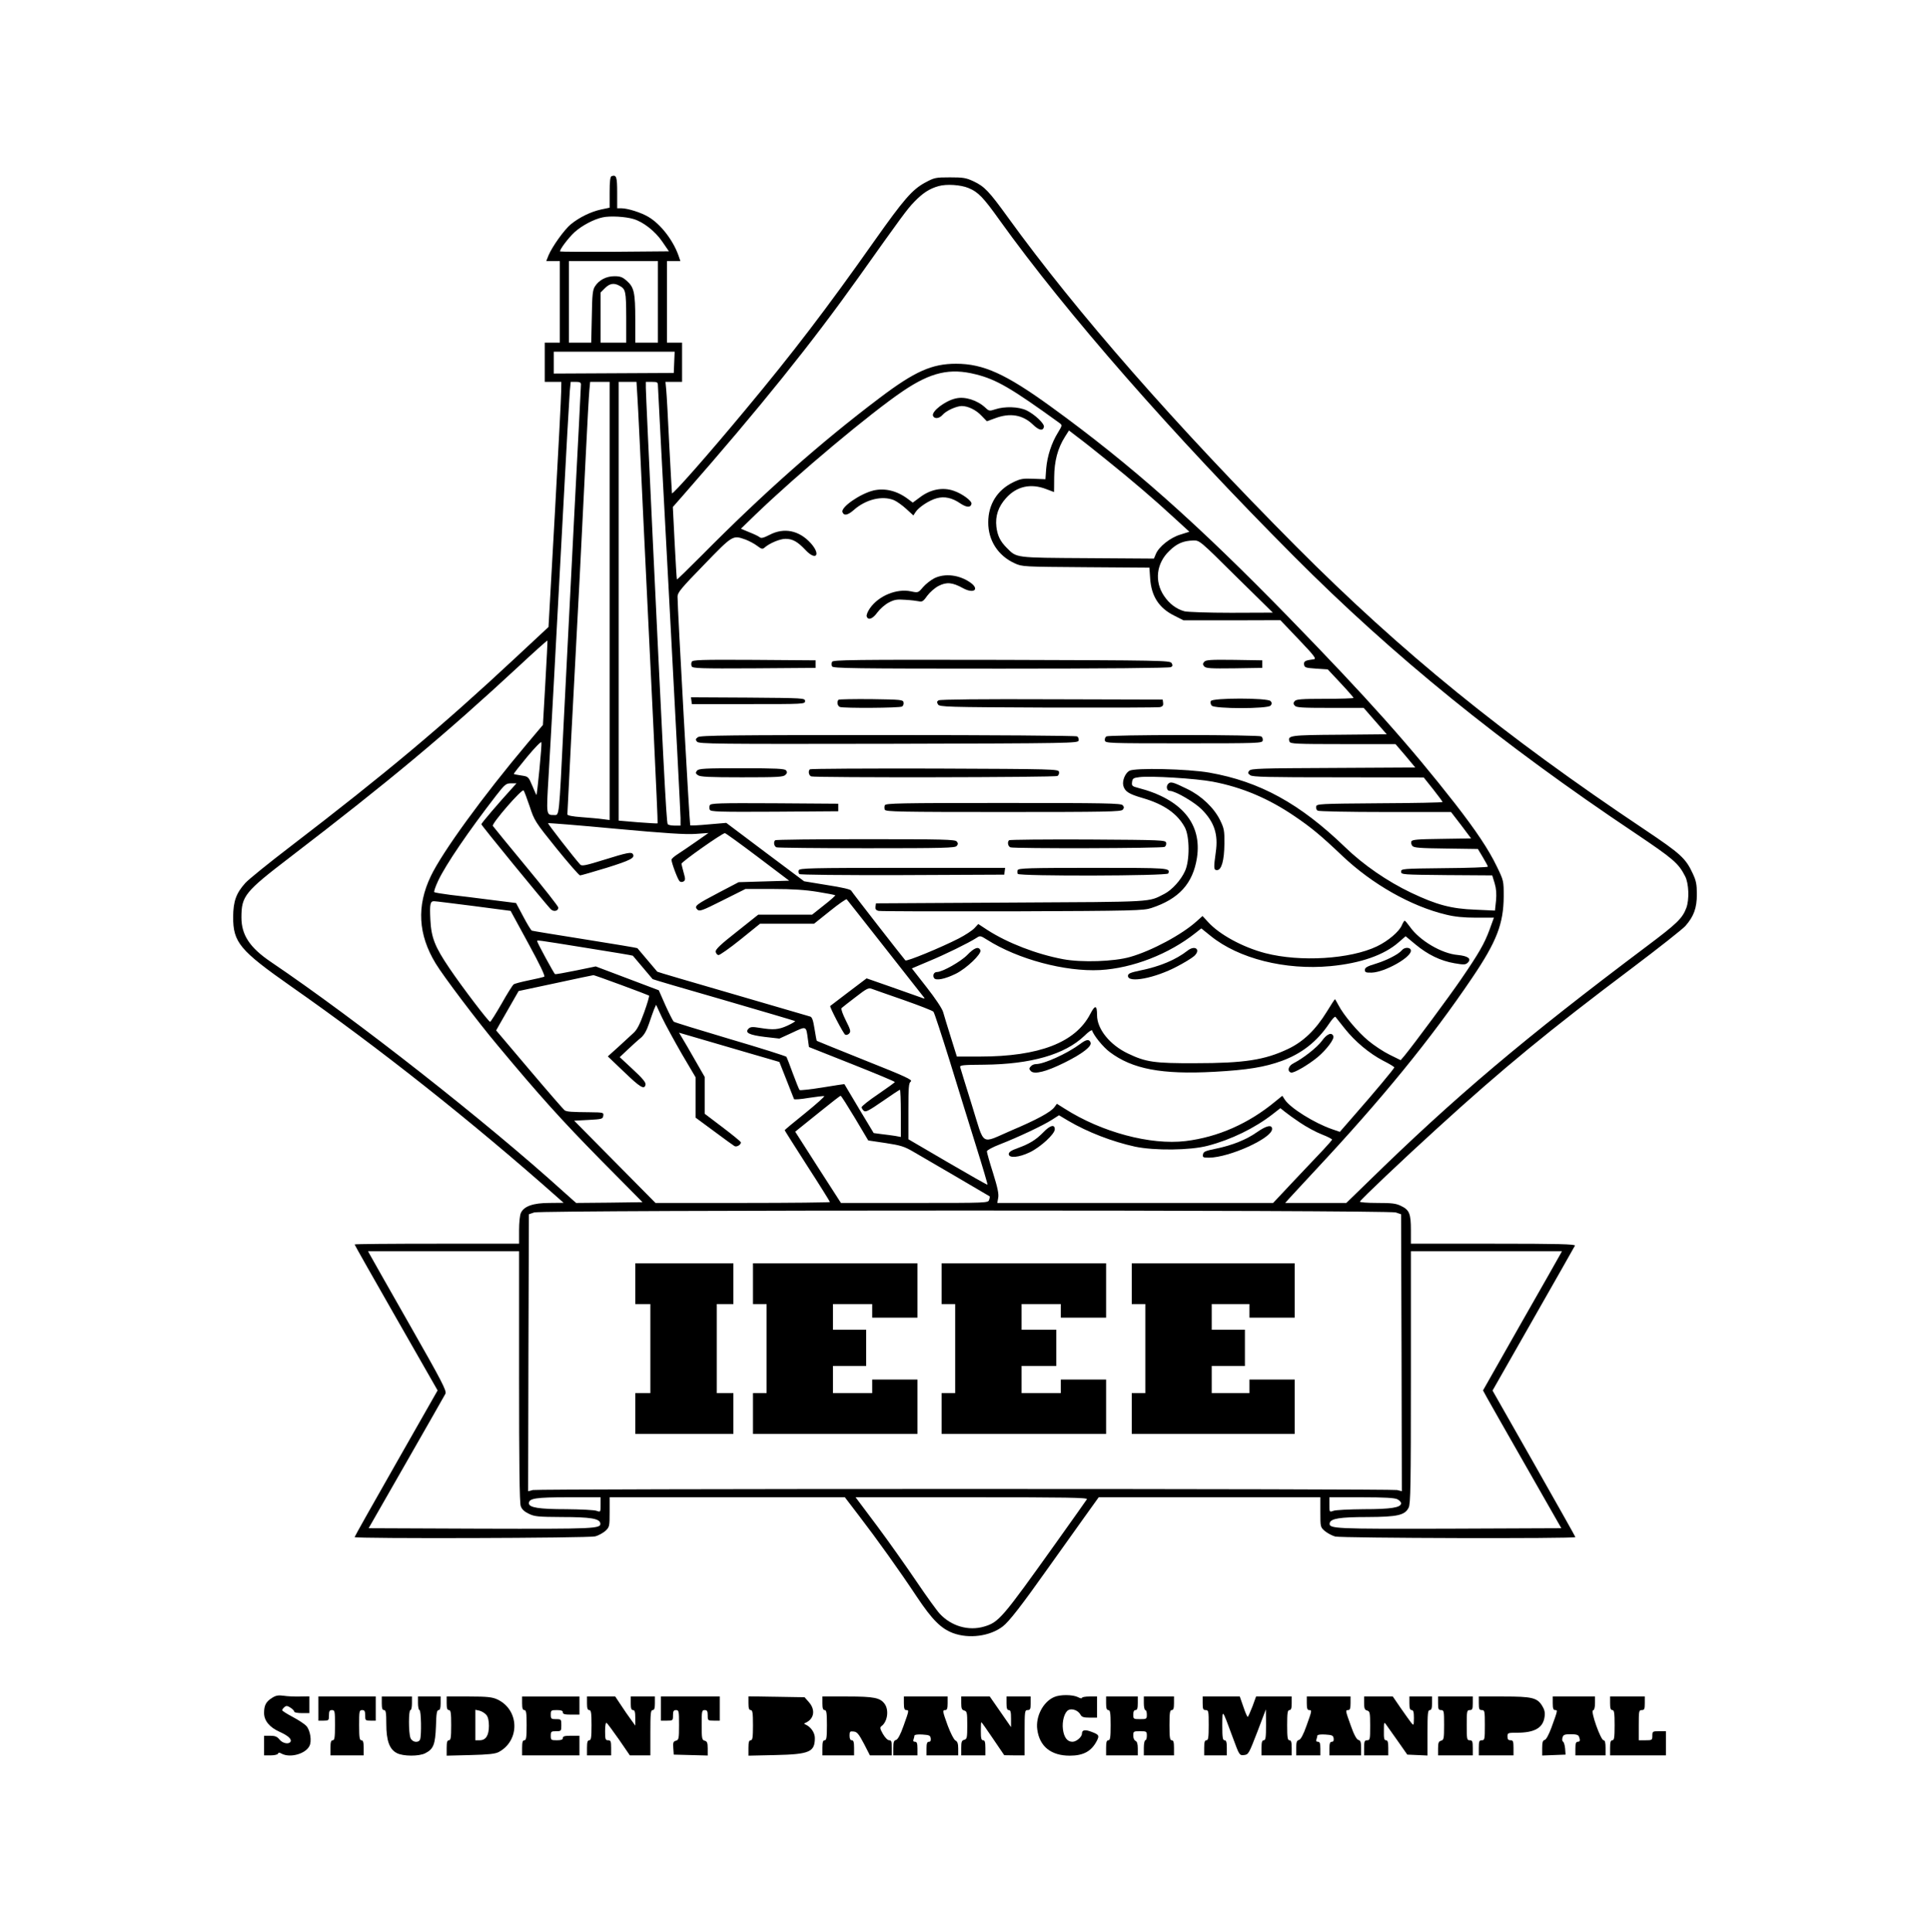 <?xml version="1.0" standalone="no"?>
<!DOCTYPE svg PUBLIC "-//W3C//DTD SVG 20010904//EN"
 "http://www.w3.org/TR/2001/REC-SVG-20010904/DTD/svg10.dtd">
<svg version="1.0" xmlns="http://www.w3.org/2000/svg"
 width="1279pt" height="1280pt" viewBox="0 0 1279 1280"
 preserveAspectRatio="xMidYMid meet">
<g transform="translate(0,1280) scale(0.1,-0.1)"
fill="#000000" stroke="none">
<path d="M4053 11633 c-9 -3 -13 -34 -13 -107 l0 -102 -57 -12 c-68 -15 -142
-51 -199 -97 -45 -37 -124 -148 -149 -207 l-15 -38 45 0 45 0 0 -270 0 -270
-50 0 -50 0 0 -130 0 -130 55 0 55 0 -1 -62 c0 -35 -19 -400 -42 -812 l-42
-750 -221 -206 c-487 -454 -851 -759 -1494 -1252 -140 -107 -272 -214 -294
-238 -61 -68 -80 -120 -81 -225 0 -169 43 -221 385 -461 585 -409 1197 -894
1769 -1401 l36 -32 -94 -1 c-108 0 -169 -22 -189 -66 -7 -14 -12 -65 -12 -114
l0 -90 -545 0 c-300 0 -545 -2 -545 -5 0 -3 124 -222 275 -486 l275 -481 -275
-483 c-151 -265 -275 -485 -275 -489 0 -11 1552 -7 1595 5 22 6 52 23 68 37
26 25 27 30 27 124 l0 98 780 0 779 0 94 -123 c119 -155 268 -363 384 -538
101 -151 159 -209 239 -239 106 -39 244 -21 329 44 42 32 125 139 300 386 76
107 183 257 237 332 l99 138 735 0 734 0 0 -99 c0 -98 0 -99 30 -125 17 -14
47 -30 68 -36 40 -11 1592 -15 1592 -4 0 3 -124 223 -275 489 l-274 482 270
474 c149 261 273 480 276 486 4 10 -108 13 -541 13 l-546 0 0 90 c0 108 -10
134 -65 160 -34 17 -61 20 -159 20 -65 0 -116 4 -114 9 5 13 285 279 513 486
435 397 741 648 1293 1063 174 131 332 256 351 277 56 64 76 119 76 210 0 66
-5 90 -27 137 -47 102 -81 132 -318 291 -938 627 -1612 1175 -2310 1876 -800
804 -1455 1551 -1910 2180 -126 174 -156 206 -229 240 -49 23 -69 26 -156 26
-95 0 -103 -2 -163 -34 -87 -47 -142 -111 -338 -388 -316 -448 -539 -740 -855
-1119 -244 -294 -484 -566 -486 -552 -1 7 -9 153 -18 323 -8 171 -17 334 -20
363 l-5 52 55 0 55 0 0 130 0 130 -50 0 -50 0 0 270 0 270 45 0 44 0 -13 38
c-37 103 -119 208 -199 255 -48 29 -138 57 -179 57 l-28 0 0 104 c0 104 -5
120 -37 109z m2366 -79 c63 -26 97 -61 204 -211 441 -615 1145 -1419 1952
-2229 656 -659 1371 -1239 2261 -1834 254 -171 286 -198 331 -285 25 -47 29
-156 8 -211 -26 -69 -63 -104 -260 -252 -816 -613 -1271 -997 -1851 -1564
l-142 -138 -203 0 -202 0 24 27 c13 15 92 99 174 188 442 473 766 869 1042
1278 161 238 207 357 208 537 0 105 0 105 -46 200 -54 112 -137 236 -276 415
-301 385 -582 700 -1102 1234 -608 624 -1048 1014 -1577 1397 -298 216 -447
284 -628 284 -160 0 -273 -50 -506 -226 -390 -294 -770 -630 -1178 -1042 -90
-90 -164 -163 -166 -161 -2 2 -8 111 -15 242 l-12 238 72 82 c510 582 847
1002 1157 1437 287 404 325 456 371 503 56 58 100 87 161 104 52 15 147 9 199
-13z m-2221 -205 c65 -19 144 -81 191 -150 l44 -64 -358 -3 c-197 -1 -360 0
-363 2 -7 8 55 91 97 129 48 43 127 85 185 97 49 11 151 5 204 -11z m162 -549
l0 -270 -75 0 -75 0 0 153 c0 178 -8 214 -56 256 -28 25 -43 31 -82 31 -54 0
-102 -25 -129 -67 -15 -23 -19 -54 -21 -200 l-4 -173 -74 0 -74 0 0 270 0 270
295 0 295 0 0 -270z m-257 108 c44 -23 46 -36 47 -210 l0 -168 -85 0 -85 0 0
166 0 166 29 29 c31 31 59 36 94 17z m365 -509 l-3 -70 -398 -2 -397 -2 0 73
0 72 400 0 401 0 -3 -71z m1998 -79 c137 -34 235 -91 557 -324 17 -13 16 -16
-12 -62 -43 -69 -71 -157 -78 -239 l-5 -70 -80 3 c-69 3 -86 0 -133 -23 -106
-51 -166 -147 -166 -265 -1 -120 65 -222 175 -272 50 -23 57 -23 472 -26 l421
-3 5 -72 c8 -118 59 -196 160 -246 l61 -31 321 0 321 1 122 -128 c103 -108
118 -128 100 -131 -58 -7 -68 -13 -65 -35 3 -20 10 -22 80 -27 l77 -5 86 -92
c47 -50 85 -94 85 -97 0 -3 -85 -6 -189 -6 -155 0 -191 -3 -201 -15 -10 -12
-10 -18 0 -30 10 -13 49 -15 235 -15 l222 0 76 -87 77 -88 -314 -3 c-328 -2
-346 -5 -330 -46 5 -14 42 -16 354 -16 l348 0 66 -77 65 -78 -543 -3 c-484 -2
-545 -4 -557 -18 -11 -14 -10 -18 6 -30 16 -12 117 -14 584 -14 l566 -1 63
-79 c34 -43 62 -81 62 -84 0 -3 -188 -7 -417 -8 -400 -3 -418 -4 -421 -22 -2
-10 2 -22 10 -27 7 -5 209 -9 449 -9 l435 0 67 -87 66 -88 -195 -3 c-162 -2
-196 -5 -201 -17 -3 -9 0 -22 7 -30 10 -12 52 -15 223 -17 l211 -3 33 -55 c18
-30 33 -58 33 -62 0 -4 -129 -9 -287 -10 -280 -3 -288 -4 -288 -23 0 -20 8
-20 302 -23 l302 -2 16 -52 c11 -37 13 -71 9 -116 l-7 -65 -131 6 c-159 6
-256 32 -426 113 -157 75 -315 184 -435 300 -301 291 -567 436 -901 495 -143
25 -494 33 -530 12 -28 -16 -48 -66 -40 -98 10 -39 37 -56 127 -82 142 -41
232 -104 281 -195 32 -60 33 -220 1 -289 -27 -60 -86 -125 -136 -151 -111 -56
-48 -53 -1017 -58 l-895 -5 -3 -22 c-2 -16 3 -24 20 -28 13 -3 412 -4 888 -3
806 3 869 5 920 22 183 60 275 162 302 332 35 226 -102 390 -390 464 -39 10
-43 14 -40 38 3 24 8 28 48 33 72 10 378 -9 487 -30 194 -37 369 -111 541
-228 111 -75 176 -129 317 -263 198 -188 457 -335 689 -390 56 -14 117 -20
198 -20 l118 0 -29 -80 c-34 -92 -70 -155 -190 -330 -76 -111 -310 -427 -374
-505 l-25 -29 -73 36 c-41 20 -104 62 -140 92 -70 57 -167 173 -200 238 -11
21 -21 38 -23 38 -1 0 -26 -38 -54 -84 -73 -118 -154 -197 -255 -245 -155 -74
-291 -95 -617 -95 -270 -1 -326 7 -445 64 -120 57 -205 162 -205 254 0 68 -13
70 -45 8 -98 -189 -338 -282 -732 -282 l-152 0 -40 128 c-22 70 -45 145 -51
167 -7 24 -52 91 -110 165 l-97 124 111 47 c107 44 264 121 317 155 24 16 27
15 70 -12 205 -130 518 -213 749 -201 216 12 457 106 633 246 l38 30 62 -50
c185 -150 494 -228 794 -200 201 19 357 74 453 159 l45 39 65 -54 c82 -68 166
-109 259 -125 63 -11 73 -10 88 4 26 26 2 44 -67 51 -106 9 -252 95 -316 186
-16 22 -32 41 -35 41 -4 0 -12 -14 -19 -30 -17 -42 -92 -105 -165 -140 -178
-85 -509 -105 -740 -45 -150 39 -305 124 -379 206 l-37 40 -38 -34 c-98 -89
-298 -196 -441 -237 -107 -31 -322 -38 -445 -15 -176 33 -367 107 -501 193
l-61 40 -26 -28 c-14 -15 -61 -46 -104 -68 -115 -59 -345 -154 -353 -145 -20
23 -353 450 -359 462 -5 9 -63 22 -160 37 l-152 25 -258 193 -258 194 -117
-10 c-64 -6 -119 -9 -122 -6 -4 5 -84 1435 -84 1515 0 27 23 55 176 212 192
198 189 196 275 166 23 -9 58 -27 76 -41 31 -23 36 -24 51 -11 32 28 101 57
137 57 48 0 81 -19 133 -74 70 -75 104 -32 35 45 -77 85 -177 106 -274 55 -39
-20 -55 -24 -65 -15 -7 6 -38 21 -69 33 l-55 23 97 94 c276 266 762 673 977
818 185 125 311 154 482 111z m-2616 -67 c0 -10 -20 -405 -45 -878 -24 -473
-56 -1092 -70 -1375 -31 -628 -28 -600 -63 -600 -52 0 -52 -3 -37 250 18 301
44 784 95 1735 22 418 43 788 46 823 l6 62 34 0 c26 0 34 -4 34 -17z m190
-1434 l0 -1452 -47 6 c-27 4 -90 9 -140 13 -57 4 -93 11 -93 18 0 16 48 952
55 1066 8 141 42 796 65 1275 11 231 23 444 26 473 l5 52 65 0 64 0 0 -1451z
m184 1354 c4 -54 22 -433 41 -843 20 -410 49 -1023 66 -1364 16 -340 29 -620
27 -621 -2 -2 -60 2 -130 7 l-128 11 0 1454 0 1453 59 0 59 0 6 -97z m136 73
c0 -14 34 -653 75 -1420 41 -767 75 -1418 75 -1446 l0 -50 -39 0 c-22 0 -43 4
-46 10 -5 8 -12 113 -30 460 -31 613 -115 2380 -115 2430 l0 40 40 0 c36 0 40
-3 40 -24z m2969 -490 c167 -134 325 -269 449 -384 l104 -95 -60 -19 c-67 -20
-142 -80 -162 -128 l-13 -31 -441 3 c-487 3 -467 1 -535 69 -42 42 -61 80 -68
139 -8 71 12 132 64 190 70 78 163 99 265 60 29 -11 53 -20 53 -20 0 0 1 44 1
98 1 107 23 192 72 269 l26 41 60 -46 c34 -25 117 -91 185 -146z m863 -776
l243 -239 -275 -1 c-155 0 -291 5 -311 10 -54 15 -100 50 -135 102 -65 96 -51
216 35 298 50 49 92 67 158 69 43 1 43 1 285 -239z m-4578 -705 l-16 -278
-102 -121 c-295 -350 -564 -720 -641 -881 -95 -198 -84 -387 32 -578 50 -83
278 -385 410 -542 278 -334 426 -498 683 -759 l278 -281 -220 -3 -220 -2 -82
73 c-511 463 -1372 1139 -1941 1524 -139 94 -195 178 -195 294 0 143 21 169
324 401 655 502 1020 806 1511 1261 104 97 191 175 193 173 1 -2 -5 -128 -14
-281z m-39 -572 c-9 -92 -18 -169 -19 -170 -1 -2 -14 25 -28 60 -26 61 -26 62
-73 69 -26 4 -48 8 -50 10 -2 2 38 52 88 113 50 60 92 104 95 97 2 -6 -4 -87
-13 -179z m-172 -115 c-103 -113 -213 -242 -213 -249 0 -8 413 -512 459 -562
19 -20 51 -14 51 10 0 8 -96 130 -213 271 -117 141 -216 263 -221 270 -9 15
193 248 204 235 4 -4 22 -52 40 -105 31 -95 36 -103 177 -278 80 -99 151 -180
157 -180 6 0 86 23 178 51 156 49 188 65 172 90 -9 16 -38 10 -189 -37 -122
-38 -150 -44 -160 -32 -41 45 -216 270 -213 274 3 2 205 -14 449 -37 327 -30
466 -39 529 -34 l85 6 -80 -56 c-44 -31 -99 -68 -122 -83 -24 -15 -43 -32 -43
-38 0 -21 42 -133 54 -143 7 -6 17 -6 26 -1 12 8 13 16 1 57 -7 26 -14 53 -15
60 -1 12 270 203 288 203 5 0 103 -71 217 -157 l209 -158 -168 -5 -167 -5
-130 -68 c-154 -81 -166 -90 -144 -113 15 -14 30 -9 167 60 l152 76 182 0
c130 0 216 -6 296 -19 62 -10 115 -20 117 -23 2 -2 -31 -32 -75 -66 l-78 -62
-179 0 -178 0 -142 -113 c-106 -83 -142 -117 -140 -132 1 -11 9 -21 18 -23 8
-1 74 45 146 103 l130 105 179 0 179 0 105 84 c58 47 108 81 111 78 4 -4 118
-149 254 -322 136 -173 252 -321 258 -328 8 -10 4 -10 -19 -1 -16 6 -104 37
-195 69 l-166 58 -119 -90 c-65 -50 -120 -92 -122 -93 -6 -5 87 -183 99 -190
6 -4 18 -1 26 7 13 14 10 24 -22 88 -20 40 -33 76 -28 81 4 4 46 37 92 72 76
59 87 64 110 55 14 -5 109 -39 211 -74 102 -36 190 -70 196 -77 6 -7 54 -154
108 -327 53 -173 132 -427 175 -565 43 -137 77 -252 75 -254 -2 -2 -120 65
-264 149 l-260 152 0 186 c0 160 2 186 16 197 14 10 -35 33 -302 139 -175 70
-320 129 -321 130 -2 1 -8 37 -15 79 -9 57 -16 78 -29 82 -9 3 -241 70 -514
150 -273 79 -498 145 -499 147 -1 1 -31 37 -66 78 -35 41 -65 77 -66 78 -2 2
-157 28 -346 58 -189 30 -348 56 -353 58 -6 2 -31 44 -57 93 l-48 90 -167 21
c-93 12 -213 27 -268 33 -55 7 -103 15 -107 18 -4 3 8 38 26 76 51 108 199
325 383 563 59 76 67 82 100 82 l36 0 -20 -22z m-263 -791 l244 -32 117 -215
c77 -141 113 -217 106 -221 -7 -3 -52 -14 -102 -24 -49 -10 -95 -22 -101 -27
-7 -5 -43 -62 -80 -128 -38 -66 -72 -120 -76 -120 -10 0 -186 231 -269 354
-97 143 -121 203 -127 323 -5 103 -1 123 25 122 10 0 128 -15 263 -32z m744
-277 c170 -27 309 -50 310 -52 2 -2 31 -37 66 -78 34 -41 64 -76 65 -77 1 -2
212 -64 470 -138 258 -75 471 -138 474 -140 2 -3 -20 -16 -50 -30 -59 -27 -93
-30 -184 -15 -48 8 -62 7 -74 -5 -27 -27 3 -42 107 -55 l97 -11 85 39 c96 45
92 46 104 -44 l7 -51 285 -113 c156 -62 284 -115 284 -119 0 -3 -50 -39 -110
-80 -61 -41 -110 -80 -110 -87 0 -6 7 -17 15 -24 12 -10 34 2 124 64 60 42
112 76 115 76 3 0 6 -70 6 -156 l0 -157 -37 7 c-21 3 -62 9 -91 12 l-52 7 -97
161 c-53 89 -97 162 -97 163 -1 1 -67 -9 -146 -22 -80 -13 -148 -20 -151 -17
-4 4 -23 52 -44 108 -20 56 -40 106 -43 112 -4 5 -171 58 -372 117 -201 60
-369 111 -375 116 -5 4 -30 53 -55 108 l-44 100 -209 79 -209 79 -131 -27
c-73 -15 -135 -26 -139 -24 -7 5 -118 208 -118 218 0 8 -16 11 324 -44z m233
-246 c98 -36 181 -68 184 -70 4 -2 -11 -52 -32 -111 -29 -80 -47 -116 -72
-138 -18 -16 -63 -58 -100 -92 l-69 -62 108 -103 c107 -103 135 -120 142 -84
3 14 -21 43 -84 101 l-87 81 54 51 c30 28 68 63 86 77 22 19 38 47 54 94 12
37 28 80 34 96 l13 29 39 -84 c22 -46 81 -154 131 -241 l92 -156 0 -134 0
-133 122 -90 c67 -50 128 -94 135 -98 14 -9 43 8 43 24 0 5 -54 49 -120 99
l-120 91 0 122 0 122 -66 115 c-36 63 -74 129 -85 146 l-19 32 257 -75 c142
-42 292 -85 333 -97 l75 -22 47 -119 c26 -66 48 -123 50 -127 2 -4 45 -1 97 8
51 8 98 13 103 12 5 -2 -52 -53 -126 -113 -75 -60 -136 -111 -136 -113 0 -2
68 -109 150 -237 83 -128 150 -236 150 -239 0 -3 -260 -6 -578 -6 l-578 0
-270 273 -269 272 95 5 c89 5 95 6 98 28 3 21 1 22 -90 23 -117 1 -151 3 -165
12 -7 4 -112 125 -233 268 l-222 262 23 41 c13 22 46 81 75 131 l51 89 244 52
c134 29 247 53 251 53 4 1 87 -29 185 -65z m4794 -288 c69 -87 164 -166 256
-214 40 -20 73 -40 73 -44 0 -7 -128 -161 -272 -325 l-89 -102 -52 18 c-116
40 -277 140 -313 196 l-16 25 -47 -38 c-176 -146 -380 -236 -594 -262 -233
-28 -558 59 -802 215 l-51 32 -17 -23 c-24 -32 -117 -83 -283 -153 -211 -91
-176 -112 -263 166 -41 131 -76 245 -78 253 -3 13 19 15 159 16 310 3 534 67
664 191 26 26 49 42 51 36 12 -35 73 -110 117 -143 150 -113 344 -150 693
-131 220 12 334 31 447 72 132 48 235 129 314 247 19 29 38 49 42 45 3 -4 31
-39 61 -77z m-3245 -594 l88 -148 115 -17 c99 -15 124 -23 181 -56 36 -21 164
-96 285 -166 121 -71 222 -130 223 -131 2 -1 1 -12 -3 -23 -6 -21 -9 -21 -494
-21 l-488 0 -152 236 -151 236 22 18 c13 10 79 63 148 119 68 55 127 101 131
101 4 0 46 -67 95 -148z m2951 -31 c40 -27 104 -62 143 -77 39 -15 69 -31 68
-35 -2 -4 -28 -34 -58 -66 -30 -32 -118 -124 -194 -205 l-139 -148 -914 0
-914 0 6 34 c5 25 -4 68 -34 164 -23 72 -41 136 -41 144 0 7 38 28 88 47 118
46 286 125 343 162 l47 30 62 -37 c128 -75 291 -138 442 -171 129 -27 365 -25
482 6 154 40 312 117 431 210 l50 39 30 -24 c17 -14 63 -47 102 -73z m633
-594 l35 -12 3 -917 2 -918 -32 8 c-18 4 -1306 7 -2863 7 -1556 0 -2845 -3
-2863 -7 l-32 -8 2 918 3 917 35 12 c51 17 5659 17 5710 0z m-5810 -1086 c0
-567 3 -838 11 -859 7 -22 24 -37 53 -51 38 -19 62 -21 222 -22 185 0 246 -10
252 -40 7 -38 -29 -39 -794 -37 l-741 3 249 435 c137 239 254 445 260 456 9
19 -23 81 -239 460 -138 242 -255 449 -262 462 l-12 22 501 0 500 0 0 -829z
m6899 807 c-7 -13 -124 -220 -262 -461 l-249 -439 25 -46 c14 -26 131 -231
260 -457 l234 -410 -741 -3 c-765 -2 -801 -1 -794 37 6 30 67 40 250 40 200 1
248 12 273 62 13 24 15 150 15 864 l0 835 500 0 501 0 -12 -22z m-6359 -1658
c0 -49 0 -49 -26 -40 -14 6 -105 10 -202 11 -181 0 -247 11 -247 39 0 33 45
40 263 40 l212 0 0 -50z m3223 37 c-4 -7 -98 -139 -207 -292 -355 -497 -376
-523 -475 -552 -103 -30 -216 3 -292 84 -20 21 -89 117 -154 213 -65 96 -182
262 -261 368 l-144 192 771 0 c625 0 768 -2 762 -13z m2057 0 c14 -7 25 -19
25 -27 0 -28 -66 -39 -247 -39 -97 -1 -188 -5 -202 -11 -26 -9 -26 -9 -26 40
l0 50 213 0 c151 0 219 -4 237 -13z"/>
<path d="M6333 10160 c-71 -16 -161 -86 -150 -115 9 -22 41 -19 63 6 24 28 91
58 127 59 42 0 96 -26 133 -66 l34 -35 55 20 c98 37 182 23 249 -41 41 -40 68
-45 74 -16 4 21 -60 82 -115 109 -52 25 -145 28 -208 7 -37 -12 -41 -12 -65
11 -54 50 -136 76 -197 61z"/>
<path d="M5787 9550 c-90 -23 -216 -111 -204 -143 10 -26 35 -21 75 14 80 71
189 97 267 65 18 -8 55 -34 81 -58 l47 -43 15 23 c22 33 91 78 140 91 51 14
102 3 157 -35 41 -27 68 -28 73 -2 4 19 -63 68 -117 86 -74 26 -156 10 -226
-44 l-46 -34 -32 24 c-73 55 -154 74 -230 56z"/>
<path d="M6192 8969 c-23 -12 -57 -38 -75 -59 -32 -38 -33 -38 -80 -28 -95 20
-214 -29 -272 -112 -15 -22 -25 -46 -21 -55 10 -27 40 -15 71 28 17 23 50 52
75 65 38 20 56 22 110 18 36 -2 76 -7 90 -10 21 -5 30 1 55 37 17 23 50 52 75
65 53 27 91 24 162 -15 71 -39 112 -8 49 37 -74 52 -169 63 -239 29z"/>
<path d="M4584 8415 c-4 -8 -4 -22 0 -30 5 -13 57 -15 413 -13 l408 3 0 25 0
25 -408 3 c-356 2 -408 0 -413 -13z"/>
<path d="M5514 8415 c-4 -8 -4 -22 0 -30 5 -13 138 -15 1118 -15 691 0 1119 4
1128 10 12 7 12 13 4 27 -11 17 -70 18 -1128 21 -986 2 -1117 0 -1122 -13z"/>
<path d="M7980 8415 c-10 -12 -10 -18 0 -30 11 -13 42 -15 199 -13 l186 3 0
25 0 25 -186 3 c-157 2 -188 0 -199 -13z"/>
<path d="M4582 8158 l3 -23 375 0 c368 0 375 0 375 20 0 20 -8 20 -378 23
l-378 2 3 -22z"/>
<path d="M5557 8164 c-13 -13 -7 -42 9 -48 24 -9 397 -7 412 3 8 5 12 17 10
27 -3 18 -17 19 -214 22 -116 1 -213 -1 -217 -4z"/>
<path d="M6220 8160 c-12 -7 -12 -13 -4 -27 11 -17 54 -18 730 -21 395 -1 729
0 742 3 17 4 22 12 20 28 l-3 22 -735 2 c-457 2 -741 -1 -750 -7z"/>
<path d="M8024 8155 c-4 -8 -1 -22 6 -30 18 -22 372 -22 390 0 10 12 10 18 0
30 -19 22 -388 22 -396 0z"/>
<path d="M4625 7916 c-16 -12 -17 -16 -6 -30 12 -15 125 -16 1270 -14 1220 3
1256 4 1259 22 2 10 -2 22 -10 27 -7 5 -571 9 -1254 9 -1044 0 -1243 -2 -1259
-14z"/>
<path d="M7332 7921 c-8 -5 -12 -17 -10 -27 3 -18 22 -19 523 -19 501 0 520 1
523 19 2 10 -2 22 -10 27 -7 5 -238 9 -513 9 -275 0 -506 -4 -513 -9z"/>
<path d="M4619 7694 c-11 -14 -10 -18 6 -30 15 -11 74 -14 291 -14 237 0 275
2 289 16 12 12 13 19 4 30 -9 11 -65 14 -294 14 -247 0 -284 -2 -296 -16z"/>
<path d="M5367 7703 c-13 -12 -7 -41 9 -47 25 -9 1617 -7 1632 3 8 5 12 17 10
27 -3 18 -30 19 -824 22 -451 1 -824 -1 -827 -5z"/>
<path d="M7740 7605 c-14 -17 -7 -45 12 -45 36 0 163 -74 211 -122 84 -84 111
-165 94 -283 -15 -107 -14 -120 8 -120 30 0 48 64 49 175 1 86 -2 101 -28 155
-40 82 -124 162 -217 207 -98 48 -113 52 -129 33z"/>
<path d="M4704 7465 c-4 -8 -4 -22 0 -30 5 -13 59 -15 428 -13 l423 3 0 25 0
25 -423 3 c-369 2 -423 0 -428 -13z"/>
<path d="M5864 7465 c-4 -8 -4 -22 0 -30 5 -13 101 -15 784 -15 681 0 781 2
792 15 10 12 10 18 0 30 -11 13 -111 15 -792 15 -683 0 -779 -2 -784 -15z"/>
<path d="M5137 7233 c-13 -12 -7 -41 9 -47 9 -3 278 -6 599 -6 506 0 584 2
595 15 10 12 10 18 0 30 -11 13 -90 15 -605 15 -325 0 -595 -3 -598 -7z"/>
<path d="M6687 7233 c-13 -12 -7 -41 9 -47 25 -9 1007 -7 1022 3 8 5 12 17 10
27 -3 18 -23 19 -519 22 -283 1 -519 -1 -522 -5z"/>
<path d="M5293 7034 c-3 -8 -1 -20 4 -25 5 -5 272 -8 684 -7 l674 3 3 23 3 22
-681 0 c-609 0 -681 -2 -687 -16z"/>
<path d="M6744 7035 c-3 -8 -3 -19 1 -25 10 -16 991 -14 997 3 14 37 10 37
-498 37 -423 0 -495 -2 -500 -15z"/>
<path d="M6410 6473 c-43 -44 -165 -113 -201 -113 -20 0 -30 -22 -19 -40 12
-19 72 -7 145 29 70 35 171 131 162 155 -11 28 -41 17 -87 -31z"/>
<path d="M7869 6501 c-77 -60 -182 -104 -309 -130 -71 -15 -85 -21 -85 -37 0
-49 179 -15 326 63 48 25 98 56 113 69 46 43 5 75 -45 35z"/>
<path d="M9290 6504 c-23 -27 -99 -66 -173 -89 -57 -17 -72 -26 -72 -41 0 -16
7 -19 46 -18 86 3 259 100 259 145 0 24 -42 26 -60 3z"/>
<path d="M8761 5905 c-31 -43 -122 -115 -188 -149 -35 -17 -45 -52 -18 -62 16
-7 114 50 177 102 58 49 112 120 104 139 -10 28 -42 16 -75 -30z"/>
<path d="M7159 5884 c-86 -64 -240 -134 -294 -134 -13 0 -28 -7 -35 -16 -11
-12 -11 -18 2 -31 24 -23 102 -3 223 57 117 58 182 108 172 133 -9 24 -28 21
-68 -9z"/>
<path d="M6915 5299 c-50 -51 -92 -77 -169 -105 -45 -16 -61 -27 -61 -40 0
-29 68 -23 140 12 72 35 165 121 165 152 0 35 -31 27 -75 -19z"/>
<path d="M8330 5299 c-71 -50 -164 -87 -270 -109 -73 -15 -85 -20 -88 -39 -3
-19 1 -21 40 -21 135 1 418 129 418 190 0 31 -37 23 -100 -21z"/>
<path d="M4210 4295 l0 -135 50 0 50 0 0 -295 0 -295 -50 0 -50 0 0 -135 0
-135 325 0 325 0 0 135 0 135 -55 0 -55 0 0 295 0 295 55 0 55 0 0 135 0 135
-325 0 -325 0 0 -135z"/>
<path d="M4990 4295 l0 -135 45 0 45 0 0 -295 0 -295 -45 0 -45 0 0 -135 0
-135 545 0 545 0 0 180 0 180 -150 0 -150 0 0 -45 0 -45 -130 0 -130 0 0 90 0
90 110 0 110 0 0 120 0 120 -110 0 -110 0 0 85 0 85 130 0 130 0 0 -45 0 -45
150 0 150 0 0 180 0 180 -545 0 -545 0 0 -135z"/>
<path d="M6240 4295 l0 -135 45 0 45 0 0 -295 0 -295 -45 0 -45 0 0 -135 0
-135 545 0 545 0 0 180 0 180 -150 0 -150 0 0 -45 0 -45 -130 0 -130 0 0 90 0
90 115 0 115 0 0 120 0 120 -115 0 -115 0 0 85 0 85 130 0 130 0 0 -45 0 -45
150 0 150 0 0 180 0 180 -545 0 -545 0 0 -135z"/>
<path d="M7500 4295 l0 -135 45 0 45 0 0 -295 0 -295 -45 0 -45 0 0 -135 0
-135 540 0 540 0 0 180 0 180 -150 0 -150 0 0 -45 0 -45 -125 0 -125 0 0 90 0
90 110 0 110 0 0 120 0 120 -110 0 -110 0 0 85 0 85 125 0 125 0 0 -45 0 -45
150 0 150 0 0 180 0 180 -540 0 -540 0 0 -135z"/>
<path d="M1803 1551 c-40 -25 -53 -49 -53 -100 0 -52 37 -96 105 -126 55 -25
80 -48 70 -65 -12 -19 -53 -10 -73 15 -15 19 -29 25 -61 25 l-41 0 0 -65 0
-65 44 0 c24 0 46 5 48 11 3 9 9 9 25 0 55 -29 156 -2 183 50 18 32 6 106 -20
134 -12 13 -53 40 -91 60 -38 20 -69 40 -69 44 0 5 7 14 15 21 12 10 20 9 40
-4 14 -9 25 -21 25 -26 0 -6 23 -10 50 -10 l50 0 0 56 0 55 -62 -1 c-35 -1
-83 1 -108 5 -35 5 -52 2 -77 -14z"/>
<path d="M6985 1556 c-73 -32 -123 -129 -111 -215 15 -112 91 -173 215 -173
91 0 144 29 180 99 17 34 14 40 -33 58 -46 18 -66 14 -66 -11 0 -22 -37 -54
-63 -54 -34 0 -56 29 -63 82 -7 54 10 114 36 128 24 13 65 -2 80 -30 9 -16 21
-20 60 -20 l50 0 0 70 0 70 -50 0 c-27 0 -50 -4 -50 -9 0 -6 -12 -3 -27 5 -35
17 -118 18 -158 0z"/>
<path d="M2110 1480 l0 -80 35 0 c33 0 35 2 35 35 0 28 4 35 20 35 19 0 20 -7
20 -100 0 -82 -3 -100 -15 -100 -11 0 -15 -12 -15 -50 l0 -50 110 0 110 0 0
50 c0 38 -4 50 -15 50 -12 0 -15 18 -15 100 0 93 1 100 20 100 16 0 20 -7 20
-35 0 -33 2 -35 35 -35 l35 0 0 80 0 80 -190 0 -190 0 0 -80z"/>
<path d="M2530 1515 c0 -33 4 -45 15 -45 12 0 15 -17 15 -92 0 -111 21 -168
70 -193 42 -22 147 -22 188 -1 55 28 66 58 71 178 2 84 6 108 17 108 10 0 14
13 14 45 l0 45 -75 0 -75 0 0 -45 c0 -25 5 -45 10 -45 11 0 14 -167 4 -194
-10 -26 -53 -20 -64 10 -13 34 -13 184 0 184 6 0 10 20 10 45 l0 45 -100 0
-100 0 0 -45z"/>
<path d="M2960 1515 c0 -33 4 -45 15 -45 12 0 15 -18 15 -100 0 -82 -3 -100
-15 -100 -11 0 -15 -12 -15 -51 l0 -51 158 4 c120 3 164 8 187 20 143 77 137
281 -10 349 -33 15 -66 19 -187 19 l-148 0 0 -45z m263 -77 c11 -13 17 -37 17
-72 0 -64 -20 -96 -61 -96 l-29 0 0 101 0 101 28 -6 c15 -4 35 -16 45 -28z"/>
<path d="M3460 1515 c0 -33 4 -45 15 -45 12 0 15 -18 15 -100 0 -82 -3 -100
-15 -100 -11 0 -15 -12 -15 -50 l0 -50 190 0 190 0 0 65 0 65 -55 0 c-42 0
-55 -3 -55 -15 0 -11 -11 -15 -40 -15 -38 0 -40 2 -40 30 0 28 3 30 35 30 34
0 35 1 35 40 0 39 -1 40 -35 40 -32 0 -35 2 -35 30 0 28 2 30 40 30 29 0 40
-4 40 -15 0 -12 13 -15 55 -15 l55 0 0 60 0 60 -190 0 -190 0 0 -45z"/>
<path d="M3890 1515 c0 -33 4 -45 15 -45 12 0 15 -18 15 -100 0 -82 -3 -100
-15 -100 -11 0 -15 -12 -15 -50 l0 -50 80 0 80 0 0 50 c0 43 -3 50 -20 50 -18
0 -20 7 -20 61 0 37 4 58 10 54 5 -3 42 -53 82 -110 l72 -105 68 0 68 0 0 150
c0 127 2 150 15 150 11 0 15 12 15 45 l0 45 -80 0 -80 0 0 -45 c0 -33 4 -45
15 -45 11 0 15 -12 15 -52 l0 -51 -28 39 c-16 21 -46 65 -67 97 l-38 57 -93 0
-94 0 0 -45z"/>
<path d="M4380 1480 l0 -80 40 0 c39 0 40 1 40 35 0 28 4 35 20 35 19 0 20 -7
20 -99 0 -91 -2 -99 -21 -104 -17 -5 -20 -12 -17 -49 l3 -43 113 -3 112 -3 0
47 c0 37 -4 47 -20 51 -18 5 -20 14 -20 104 0 92 1 99 20 99 16 0 20 -7 20
-35 0 -34 1 -35 40 -35 l40 0 0 80 0 80 -195 0 -195 0 0 -80z"/>
<path d="M4960 1516 c0 -34 4 -46 15 -46 12 0 15 -18 15 -100 0 -82 -3 -100
-15 -100 -11 0 -15 -12 -15 -51 l0 -51 178 4 c226 5 262 20 262 113 0 35 -26
73 -61 89 -12 5 -12 7 0 12 57 26 66 86 22 136 l-29 33 -186 3 -186 3 0 -45z"/>
<path d="M5450 1515 c0 -33 4 -45 15 -45 12 0 15 -18 15 -100 0 -82 -3 -100
-15 -100 -11 0 -15 -12 -15 -50 l0 -50 105 0 105 0 0 50 c0 38 -4 50 -15 50
-10 0 -15 10 -15 31 0 27 3 30 27 27 23 -2 34 -16 68 -80 l40 -78 73 0 72 0 0
50 c0 41 -3 50 -17 50 -11 0 -28 18 -42 42 -20 36 -21 43 -9 52 39 29 50 104
22 145 -30 43 -71 51 -249 51 l-165 0 0 -45z"/>
<path d="M5990 1515 c0 -33 4 -45 15 -45 20 0 20 -1 -17 -104 -21 -60 -38 -90
-50 -94 -14 -3 -18 -14 -18 -53 l0 -49 80 0 80 0 0 45 c0 35 -4 45 -16 45 -11
0 -14 5 -10 16 3 9 6 20 6 25 0 6 23 9 53 7 45 -3 52 -6 55 -25 2 -16 -2 -23
-12 -23 -12 0 -16 -11 -16 -45 l0 -45 105 0 105 0 0 45 c0 33 -5 47 -19 54
-10 6 -31 47 -50 97 -36 99 -36 104 -16 104 11 0 15 12 15 45 l0 45 -145 0
-145 0 0 -45z"/>
<path d="M6370 1516 c0 -35 4 -45 20 -49 18 -5 20 -14 20 -97 0 -83 -2 -92
-20 -97 -17 -4 -20 -14 -20 -54 l0 -49 80 0 80 0 0 50 c0 38 -4 50 -15 50 -12
0 -15 13 -15 60 0 33 1 60 3 60 2 0 37 -49 78 -110 l74 -109 68 -1 67 0 0 150
c0 143 1 150 20 150 17 0 20 7 20 45 l0 45 -80 0 -80 0 0 -45 c0 -33 4 -45 15
-45 12 0 15 -13 15 -57 l0 -56 -70 101 -71 102 -94 0 -95 0 0 -44z"/>
<path d="M7330 1515 c0 -33 4 -45 15 -45 12 0 15 -18 15 -100 0 -82 -3 -100
-15 -100 -11 0 -15 -12 -15 -50 l0 -50 105 0 105 0 0 45 c0 31 -5 47 -15 51
-9 4 -15 19 -15 35 0 28 2 29 45 29 43 0 45 -1 45 -30 0 -16 -4 -30 -10 -30
-5 0 -10 -22 -10 -50 l0 -50 100 0 100 0 0 50 c0 38 -4 50 -15 50 -12 0 -15
18 -15 100 0 82 3 100 15 100 11 0 15 12 15 45 l0 45 -100 0 -100 0 0 -45 c0
-25 5 -45 10 -45 6 0 10 -13 10 -30 0 -29 -2 -30 -45 -30 -43 0 -45 1 -45 30
0 20 5 30 15 30 11 0 15 12 15 45 l0 45 -105 0 -105 0 0 -45z"/>
<path d="M7970 1515 c0 -38 3 -45 20 -45 19 0 20 -7 20 -100 0 -82 -3 -100
-15 -100 -11 0 -15 -12 -15 -50 l0 -50 75 0 75 0 0 50 c0 38 -4 50 -15 50 -12
0 -15 17 -15 98 1 112 -3 116 70 -81 43 -117 44 -118 74 -115 29 3 32 8 88
153 l57 150 1 -102 c0 -85 -3 -103 -15 -103 -11 0 -15 -12 -15 -50 l0 -50 100
0 100 0 0 50 c0 38 -4 50 -15 50 -12 0 -15 18 -15 100 0 82 3 100 15 100 11 0
15 12 15 45 l0 45 -118 0 -118 0 -24 -66 c-14 -36 -28 -67 -31 -69 -3 -2 -16
27 -29 66 l-24 69 -123 0 -123 0 0 -45z"/>
<path d="M8660 1515 c0 -33 4 -45 15 -45 20 0 20 -1 -17 -104 -21 -60 -38 -90
-50 -94 -14 -3 -18 -14 -18 -53 l0 -49 80 0 80 0 0 45 c0 35 -4 45 -16 45 -11
0 -14 5 -10 16 3 9 6 20 6 25 0 6 23 9 53 7 45 -3 52 -6 55 -25 2 -16 -2 -23
-12 -23 -12 0 -16 -11 -16 -45 l0 -45 105 0 105 0 0 49 c0 39 -4 50 -18 53
-12 4 -29 34 -50 94 -37 103 -37 104 -17 104 11 0 15 12 15 45 l0 45 -145 0
-145 0 0 -45z"/>
<path d="M9040 1516 c0 -35 4 -45 20 -49 18 -5 20 -14 20 -101 0 -89 -1 -96
-20 -96 -17 0 -20 -7 -20 -50 l0 -50 80 0 80 0 0 50 c0 38 -4 50 -15 50 -12 0
-15 13 -14 63 0 56 1 60 14 42 8 -11 43 -61 78 -110 l63 -90 67 -3 67 -3 0
151 c0 127 2 150 15 150 11 0 15 12 15 45 l0 45 -75 0 -75 0 0 -45 c0 -33 4
-45 15 -45 11 0 15 -12 15 -52 -1 -52 -1 -52 -18 -32 -9 12 -41 56 -70 98
l-52 76 -95 0 -95 0 0 -44z"/>
<path d="M9530 1515 c0 -38 3 -45 20 -45 19 0 20 -7 20 -99 0 -90 -2 -99 -20
-104 -16 -4 -20 -14 -20 -51 l0 -46 115 0 115 0 0 50 c0 43 -3 50 -20 50 -19
0 -20 7 -20 100 0 93 1 100 20 100 17 0 20 7 20 45 l0 45 -115 0 -115 0 0 -45z"/>
<path d="M9800 1515 c0 -38 3 -45 20 -45 19 0 20 -7 20 -100 0 -93 -1 -100
-20 -100 -17 0 -20 -7 -20 -50 l0 -50 115 0 115 0 0 50 c0 43 -3 50 -20 50
-15 0 -20 7 -20 25 0 24 3 25 63 25 118 0 174 33 183 107 4 27 -1 47 -16 71
-33 54 -68 62 -255 62 l-165 0 0 -45z"/>
<path d="M10290 1515 c0 -34 4 -45 16 -45 17 0 18 1 -25 -117 -18 -48 -35 -79
-45 -81 -12 -3 -16 -16 -16 -53 l0 -50 77 3 78 3 -3 40 c-2 22 -8 43 -14 46
-6 4 -7 16 -3 28 5 18 14 21 55 21 34 0 50 -4 54 -16 10 -25 7 -34 -9 -34 -11
0 -15 -12 -15 -45 l0 -45 100 0 100 0 0 50 c0 34 -4 50 -13 50 -19 0 -88 194
-70 198 8 2 13 19 13 48 l0 44 -140 0 -140 0 0 -45z"/>
<path d="M10670 1515 c0 -33 4 -45 15 -45 12 0 15 -18 15 -100 0 -82 -3 -100
-15 -100 -11 0 -15 -12 -15 -50 l0 -50 185 0 185 0 0 80 0 80 -45 0 c-43 0
-45 -1 -45 -30 0 -29 -2 -30 -45 -30 l-45 0 0 100 c0 93 1 100 20 100 17 0 20
7 20 45 l0 45 -115 0 -115 0 0 -45z"/>
</g>
</svg>
